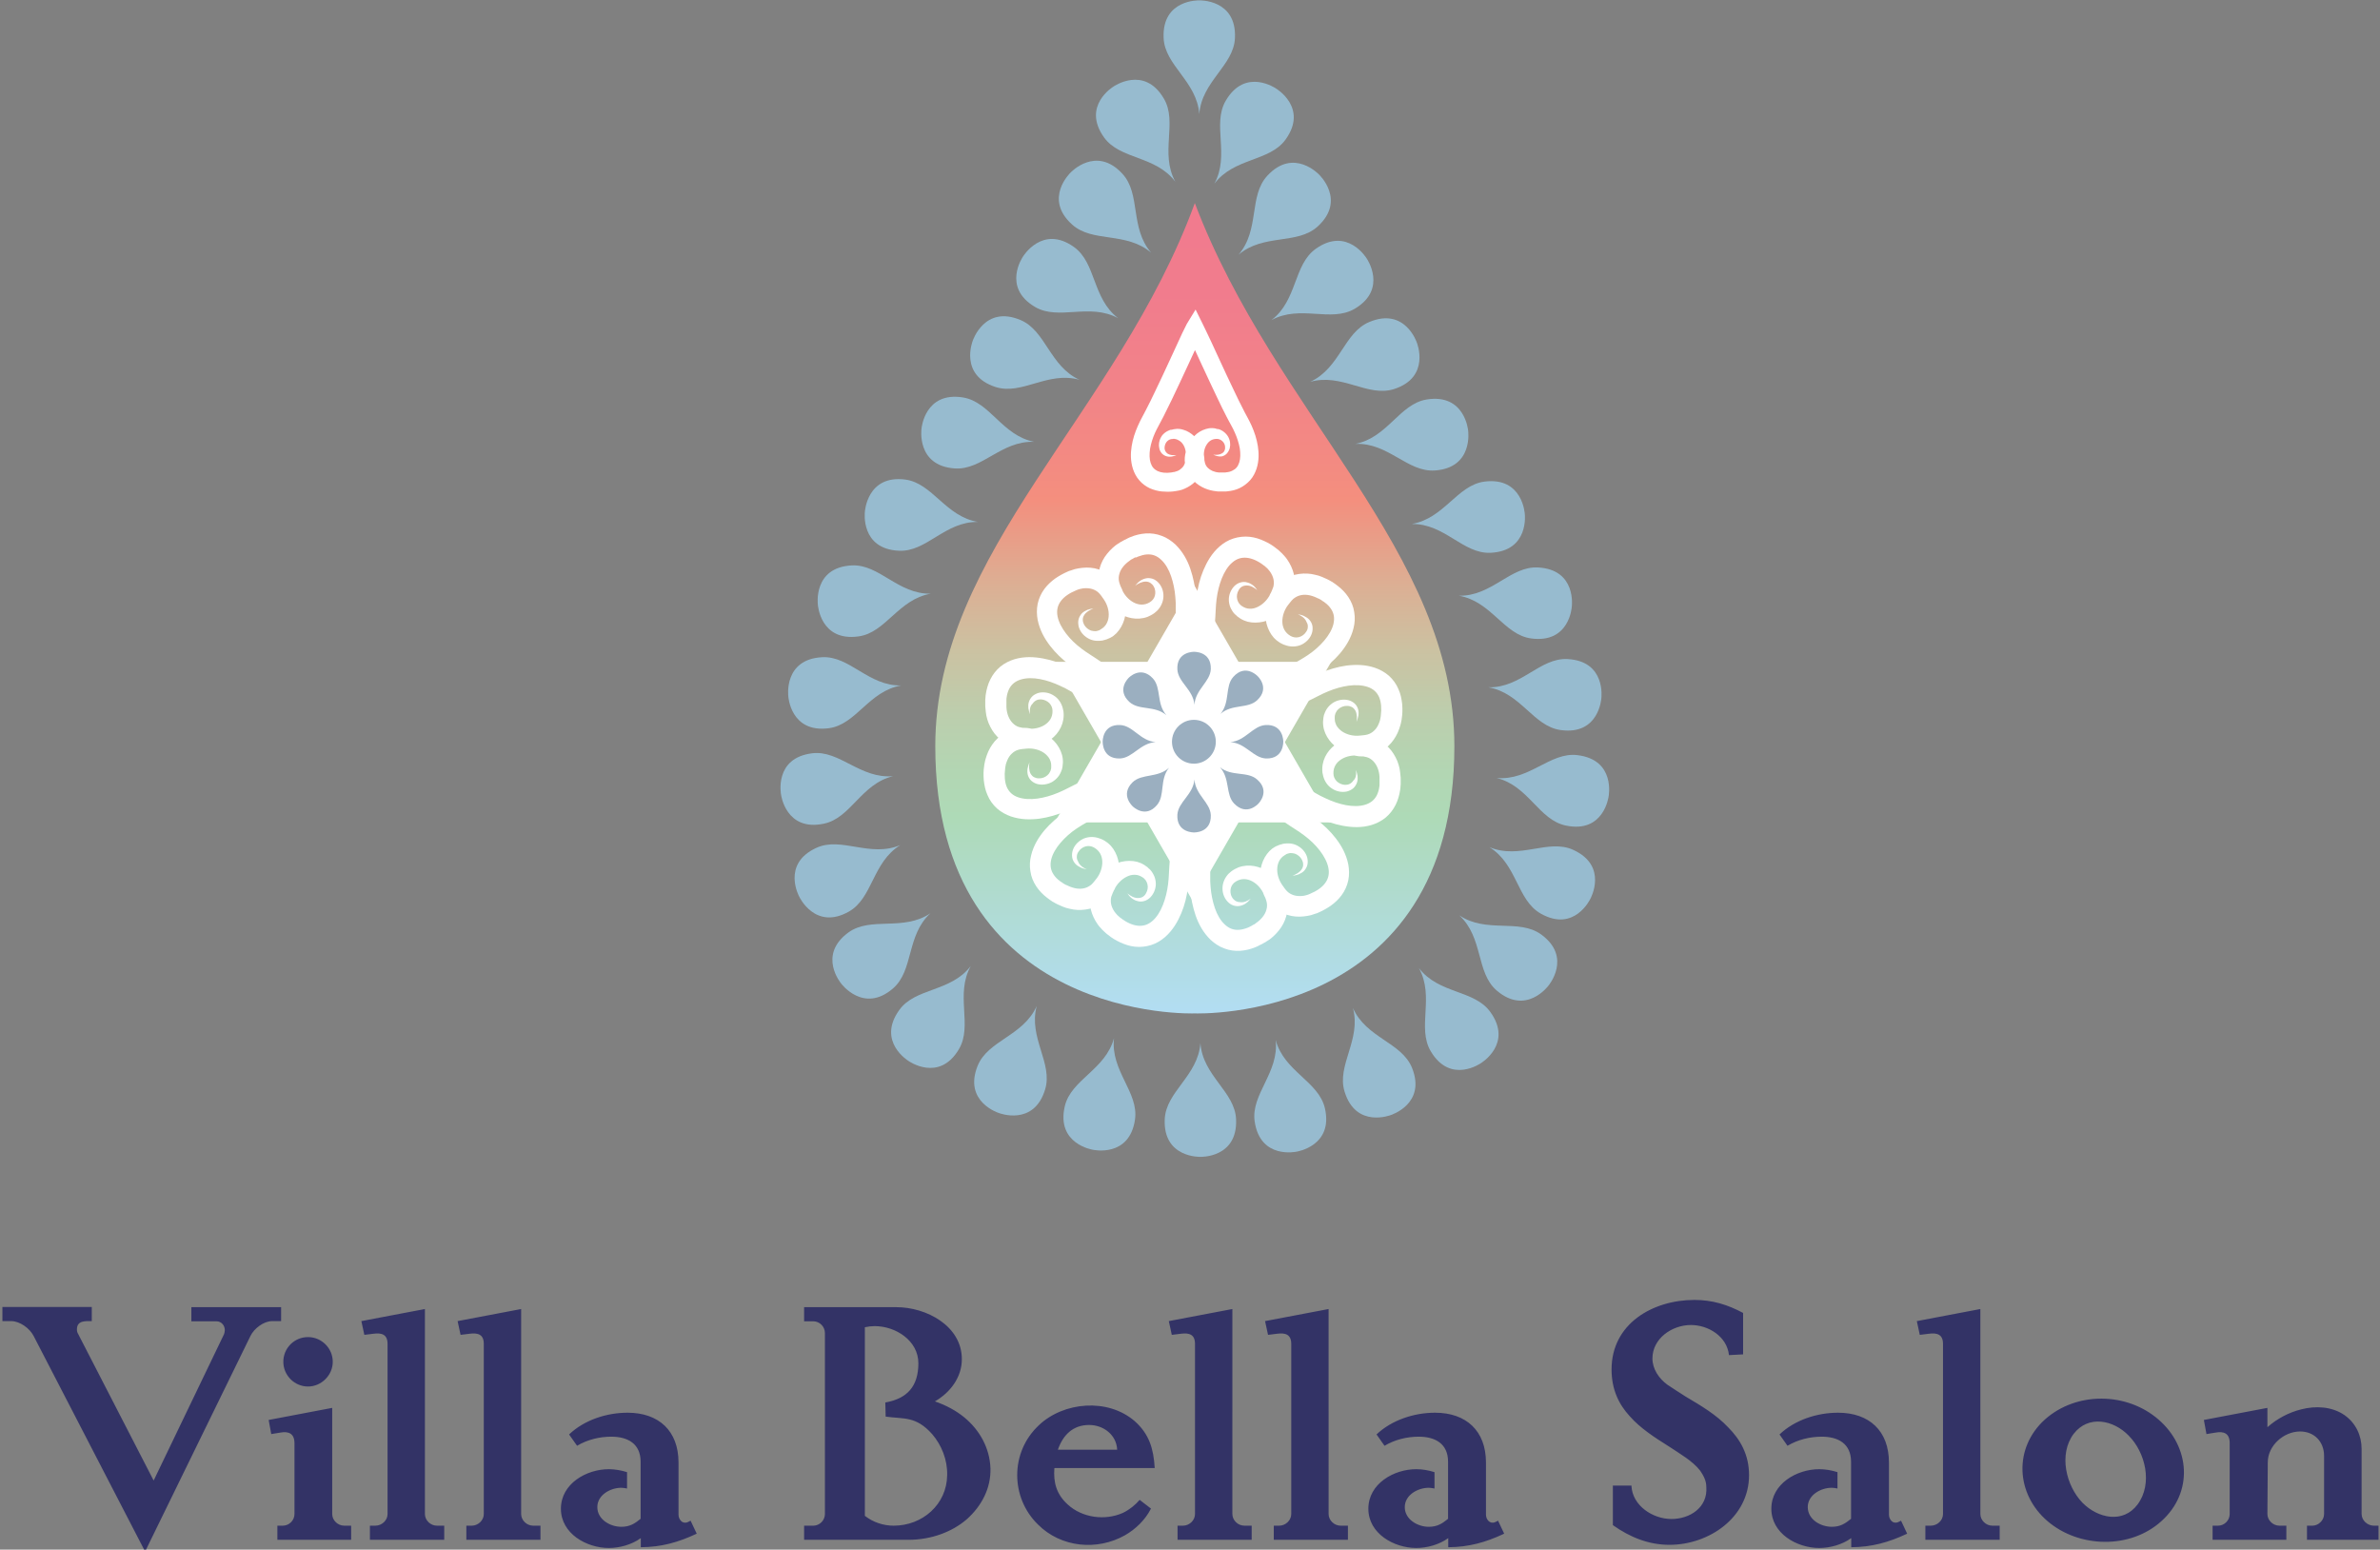 <?xml version="1.0" encoding="utf-8"?>
<!-- Generator: Adobe Illustrator 18.1.1, SVG Export Plug-In . SVG Version: 6.00 Build 0)  -->
<!DOCTYPE svg PUBLIC "-//W3C//DTD SVG 1.1//EN" "http://www.w3.org/Graphics/SVG/1.1/DTD/svg11.dtd">
<svg version="1.1" id="Layer_1" xmlns="http://www.w3.org/2000/svg" xmlns:xlink="http://www.w3.org/1999/xlink" x="0px" y="0px"
	 viewBox="0 0 1281 834" enable-background="new 0 0 1281 834" xml:space="preserve">
<rect x="0" y="0" width="1281" height="834" fill="#808080" stroke="none"/>
<linearGradient id="SVGID_1_" gradientUnits="userSpaceOnUse" x1="643.112" y1="109.347" x2="643.112" y2="545.489">
	<stop  offset="0" style="stop-color:#F17B8E"/>
	<stop  offset="0.109" style="stop-color:#F17C8D"/>
	<stop  offset="0.214" style="stop-color:#F28289"/>
	<stop  offset="0.317" style="stop-color:#F38A82"/>
	<stop  offset="0.367" style="stop-color:#F48F7E"/>
	<stop  offset="0.377" style="stop-color:#F19280"/>
	<stop  offset="0.467" style="stop-color:#DDAE93"/>
	<stop  offset="0.553" style="stop-color:#CBC2A2"/>
	<stop  offset="0.632" style="stop-color:#BCCEAD"/>
	<stop  offset="0.703" style="stop-color:#B2D6B3"/>
	<stop  offset="0.758" style="stop-color:#AEDAB7"/>
	<stop  offset="0.999" style="stop-color:#B2DDF3"/>
</linearGradient>
<path fill="url(#SVGID_1_)" d="M643.1,109.3c-41.6,113.7-139.7,187.2-139.7,292.3c0,149.2,139.7,143.8,139.7,143.8
	s139.7,5.4,139.7-143.8C782.8,296.6,686.2,223.1,643.1,109.3z"/>
<g>
	<g>
		<g>
			<g>
				<path fill="#FFFFFF" d="M698.6,330.6c1.1,0.2,2.2,0.4,3.2,0.9c1,0.5,2.1,1.1,2.9,2c0.8,0.9,1.5,2.1,1.7,3.4
					c0.2,1.3,0.1,2.7-0.3,3.9c-0.8,2.5-2.7,4.6-5.1,5.9c-2.4,1.3-5.5,1.6-8.3,0.8l-1.8-0.6c-0.6-0.3-1.4-0.6-2-1
					c-0.6-0.4-1.2-0.8-1.7-1.2c-0.5-0.5-1.1-0.9-1.6-1.5c-1.9-2.1-3.2-4.8-3.9-7.5c-0.7-2.7-0.7-5.5-0.4-8.2
					c0.4-2.7,1.1-5.4,2.4-7.9c1.3-2.5,3.2-4.7,5.5-6.4c2.3-1.8,5-3.2,7.9-3.9c2.9-0.7,5.9-0.8,8.6-0.4c1.4,0.2,2.7,0.6,4,0.9
					c0.6,0.2,1.3,0.5,1.9,0.7l0.9,0.4l0.9,0.4l0.9,0.4l0.4,0.2l0.2,0.1l0.1,0.1l0.1,0l0.2,0.1l1.4,0.8l0.4,0.2l0.4,0.3l0.9,0.6
					c0.6,0.4,1.1,0.8,1.6,1.2c2.1,1.6,4.1,3.6,5.7,6c1.6,2.4,2.8,5.2,3.2,8.2c0.5,2.9,0.3,5.9-0.4,8.6c-1.3,5.4-4.2,9.9-7.3,13.6
					c-3.2,3.7-6.9,6.9-10.8,9.6c-1,0.7-2,1.3-3,1.9l-2.9,1.7l-2.8,1.6l-2.7,1.6c-3.6,2.2-7.3,4.5-10.9,6.9
					c-7.2,4.7-14.4,9.5-21.6,14.3l-10.8,7.3c-3.6,2.4-7.2,4.9-11,7.3l-8.4,5.3l0-10l0,0l0-0.3l0-0.2c0.4-4.5,0.9-8.8,1.4-13.1
					l1.5-12.9c1-8.6,2-17.2,2.8-25.8c0.4-4.3,0.8-8.6,1.1-12.8c0.2-2.1,0.3-4.3,0.4-6.4l0.2-3.3c0.1-1.2,0.2-2.5,0.4-3.6
					c0.6-4.7,1.7-9.4,3.6-13.9c1.9-4.5,4.5-9.1,8.7-12.8c2.1-1.8,4.6-3.4,7.5-4.3c2.8-0.9,5.9-1.2,8.7-0.9c2.9,0.3,5.5,1.2,7.9,2.3
					c2.4,1.1,4.6,2.4,6.5,4l0.7,0.5l0.8,0.7c0.5,0.5,1.1,1,1.6,1.5c0.9,1,1.9,2,2.7,3.2c1.6,2.3,2.9,5,3.6,7.9
					c0.7,2.9,0.6,5.9,0.1,8.8c-0.5,2.9-1.6,5.6-3.2,7.8c-3.4,4.4-7.9,7.7-13.4,9c-2.7,0.6-5.6,0.7-8.4,0c-0.7-0.2-1.4-0.5-2-0.7
					c-0.6-0.3-1.3-0.6-1.9-1c-0.6-0.4-1.1-0.8-1.7-1.2l-0.7-0.7l-0.4-0.3l-0.2-0.2l-0.1-0.1c-0.2-0.2-0.1-0.1-0.1-0.1l0,0l-0.5-0.6
					c-0.2-0.3-0.5-0.6-0.7-1c-0.4-0.6-0.7-1.3-1-1.9c-0.5-1.3-0.8-2.7-0.8-4.1c0-2.7,1.1-5.3,2.9-7.2c0.9-0.9,2.1-1.7,3.3-2
					c1.3-0.4,2.6-0.4,3.8,0c1.2,0.3,2.2,0.9,3.1,1.6c0.9,0.7,1.6,1.6,2.2,2.5c-1.7-1.4-3.6-2.5-5.6-2.5c-1,0-1.9,0.2-2.6,0.6
					c-0.8,0.5-1.4,1.1-1.8,1.9c-0.9,1.5-1.2,3.3-0.8,4.9c0.2,0.8,0.5,1.5,0.9,2.1c0.2,0.3,0.5,0.6,0.7,0.8c0.1,0.1,0.2,0.2,0.3,0.3
					l0.6,0.5l0,0c0,0,0.1,0.1-0.1-0.1l0.1,0l0.1,0.1l0.3,0.2l0.5,0.3c0.4,0.2,0.7,0.3,1.1,0.5l1.1,0.3c0.4,0,0.7,0.1,1.1,0.1
					c1.5,0.1,3-0.3,4.4-1c2.9-1.4,5.3-4,6.7-6.8c0.6-1.4,1.3-2.8,1.7-4.1c0.3-1.4,0.3-2.8,0-4.1c-0.3-1.3-0.9-2.6-1.8-3.9
					c-0.4-0.6-1-1.2-1.5-1.8l-0.8-0.7c-0.1-0.1-0.2-0.2-0.4-0.4l-0.7-0.5c-2.9-2.3-6.2-3.8-9.1-4.1c-2.9-0.3-5.5,0.5-7.8,2.5
					c-2.4,2-4.3,5.1-5.7,8.6c-1.4,3.5-2.3,7.3-2.8,11.2c-0.5,3.6-0.5,8.4-0.9,12.7c-0.3,4.4-0.7,8.8-1.1,13.1
					c-0.8,8.7-1.8,17.4-2.8,26l-1.5,12.9c-0.5,4.3-1,8.6-1.4,12.8l0-0.5l0,0l-8.4-4.7c3.5-2.2,7.1-4.7,10.7-7.1l10.8-7.3
					c7.2-4.9,14.5-9.7,21.8-14.4c3.7-2.4,7.4-4.7,11.1-7l2.9-1.7l2.8-1.6l2.7-1.6c0.8-0.5,1.7-1.1,2.5-1.6c3.3-2.2,6.2-4.8,8.7-7.7
					c2.4-2.8,4.3-6,5-9c0.7-3.1,0.3-5.7-1.3-8.1c-0.8-1.2-1.9-2.4-3.3-3.4c-0.3-0.3-0.7-0.5-1-0.7l-0.5-0.3l-0.2-0.2l-0.3-0.2
					l-1.4-0.8c0.1,0-0.2-0.1,0.1,0.1l0,0l-0.1,0l-0.1-0.1l-0.3-0.1l-0.6-0.3c-3.2-1.5-6.3-2-8.9-1.3c-1.3,0.3-2.6,1-3.7,1.9
					c-1.1,1-1.9,2.2-2.9,3.4c-1.9,2.5-3.1,5.9-3,9c0.1,3.2,1.5,5.9,4.5,7.6c1.3,0.7,2.8,1,4.4,0.6c1.6-0.4,3.1-1.5,4-3
					c0.5-0.7,0.8-1.6,0.8-2.4c0.1-0.9-0.1-1.8-0.6-2.6C702.5,332.7,700.6,331.5,698.6,330.6z"/>
			</g>
			<g>
				<path fill="#FFFFFF" d="M611,315.2c0.7-0.8,1.4-1.7,2.4-2.4c0.9-0.7,2-1.2,3.2-1.5c1.2-0.3,2.5-0.2,3.8,0.2
					c1.2,0.4,2.3,1.2,3.2,2.2c1.8,2,2.7,4.6,2.6,7.4c-0.1,2.8-1.4,5.6-3.4,7.6l-1.4,1.2c-0.5,0.4-1.2,0.8-1.9,1.2
					c-0.6,0.3-1.3,0.6-1.9,0.9c-0.7,0.2-1.4,0.5-2.1,0.6c-2.8,0.6-5.8,0.4-8.4-0.4c-2.7-0.8-5.1-2.1-7.3-3.7c-2.2-1.7-4.1-3.7-5.6-6
					c-1.5-2.3-2.5-5.1-2.8-8c-0.4-2.9-0.3-5.9,0.5-8.8c0.8-2.9,2.2-5.5,4-7.7c0.9-1.1,1.8-2.1,2.8-3c0.5-0.5,1-0.9,1.5-1.3l0.8-0.6
					l0.8-0.5l0.8-0.5l0.4-0.3l0.2-0.1l0.1-0.1l0.1,0l0.2-0.1l1.4-0.8l0.4-0.2l0.5-0.2l0.9-0.5c0.6-0.3,1.2-0.6,1.8-0.8
					c2.4-1,5.1-1.7,8-1.9c2.9-0.2,5.9,0.2,8.7,1.3c2.8,1,5.2,2.7,7.3,4.6c4,3.9,6.5,8.5,8.1,13.2c1.6,4.7,2.5,9.4,2.9,14.1
					c0.1,1.2,0.1,2.4,0.2,3.5l0,3.4l0,3.3l0.1,3.2c0.1,4.2,0.3,8.6,0.5,12.9c0.4,8.6,1,17.2,1.6,25.9l0.9,13
					c0.3,4.4,0.6,8.7,0.8,13.2l0.4,9.9l-8.6-5l0,0l-0.2-0.1l-0.2-0.1c-3.7-2.6-7.2-5.2-10.7-7.8l-10.4-7.8
					c-7-5.2-13.9-10.3-20.9-15.3c-3.5-2.5-7-5-10.6-7.4c-1.8-1.2-3.5-2.4-5.3-3.5l-2.8-1.8c-1-0.7-2-1.4-2.9-2.1
					c-3.8-2.9-7.3-6.2-10.3-10.1c-3-3.9-5.6-8.5-6.7-14c-0.5-2.7-0.6-5.7,0-8.6c0.6-2.9,1.9-5.7,3.6-8c1.7-2.3,3.8-4.2,5.9-5.7
					c2.2-1.5,4.4-2.7,6.7-3.7l0.7-0.3l1-0.3c0.7-0.2,1.4-0.5,2.1-0.7c1.3-0.3,2.7-0.6,4.1-0.7c2.8-0.3,5.8-0.1,8.6,0.8
					c2.8,0.9,5.5,2.4,7.7,4.3c2.2,1.9,4.1,4.1,5.1,6.7c2.2,5.1,2.7,10.7,1.1,16.1c-0.8,2.7-2.2,5.2-4.2,7.3
					c-0.5,0.5-1.1,0.9-1.6,1.4c-0.6,0.4-1.2,0.8-1.8,1.1c-0.6,0.3-1.3,0.6-1.9,0.8l-1,0.3l-0.5,0.1l-0.2,0.1l-0.1,0
					c-0.3,0.1-0.1,0-0.2,0.1l-0.1,0l-0.8,0.1c-0.4,0-0.8,0.1-1.2,0.1c-0.8,0-1.4,0-2.2-0.1c-1.4-0.2-2.8-0.7-3.9-1.4
					c-2.4-1.4-4.1-3.6-4.8-6.1c-0.3-1.3-0.4-2.6-0.1-3.9c0.3-1.3,1-2.4,1.8-3.3c0.9-0.9,1.9-1.4,3-1.9c1.1-0.4,2.2-0.6,3.2-0.7
					c-2,0.8-4,1.9-5,3.6c-0.5,0.8-0.8,1.7-0.7,2.6c0,0.9,0.3,1.7,0.7,2.5c0.8,1.5,2.3,2.7,3.8,3.2c0.8,0.2,1.6,0.3,2.3,0.3
					c0.4,0,0.8-0.1,1.1-0.2c0.1-0.1,0.3-0.1,0.4-0.1l0.8-0.3l0,0c0,0,0.2-0.1-0.1,0l0.1,0l0.1-0.1l0.3-0.2l0.5-0.3
					c0.3-0.2,0.6-0.5,1-0.7l0.8-0.8c0.2-0.3,0.5-0.6,0.7-0.9c0.8-1.3,1.3-2.8,1.4-4.3c0.3-3.2-0.8-6.6-2.6-9.2
					c-0.9-1.3-1.7-2.5-2.7-3.5c-1-1-2.3-1.7-3.6-2.1c-1.3-0.4-2.7-0.5-4.3-0.4c-0.8,0-1.5,0.3-2.3,0.4l-1,0.3
					c-0.2,0.1-0.3,0.1-0.5,0.2l-0.7,0.3c-3.4,1.4-6.4,3.4-8.1,5.8c-1.7,2.3-2.3,5-1.7,8.1c0.6,3.1,2.3,6.3,4.6,9.3
					c2.3,3,5.1,5.7,8.3,8.1c2.8,2.2,7,4.6,10.5,7.1c3.6,2.5,7.2,5,10.8,7.5c7.1,5.1,14.1,10.3,21.1,15.4l10.4,7.8
					c3.5,2.6,7,5.2,10.4,7.6l-0.4-0.3l0,0l-8.2,5c-0.2-4.2-0.5-8.5-0.8-12.8l-0.9-13c-0.6-8.7-1.2-17.4-1.6-26.1
					c-0.2-4.4-0.4-8.7-0.5-13.2l-0.1-3.3l0-3.3l0-3.1c-0.1-1-0.1-2-0.2-3c-0.3-3.9-1.1-7.8-2.3-11.3c-1.2-3.5-3-6.7-5.3-8.8
					c-2.3-2.2-4.8-3.1-7.7-2.9c-1.5,0.1-3,0.5-4.6,1.1c-0.4,0.2-0.8,0.3-1.1,0.5L611,300l-0.3,0.1l-0.3,0.2l-1.4,0.8
					c0.1,0-0.2,0.1,0.1-0.1l0,0l-0.1,0l-0.1,0.1l-0.3,0.2l-0.5,0.4c-2.9,2-4.9,4.5-5.6,7.1c-0.4,1.3-0.5,2.7-0.2,4.1
					c0.3,1.4,0.9,2.8,1.5,4.2c1.2,2.9,3.5,5.6,6.3,7.1c2.8,1.5,5.9,1.7,8.8-0.1c1.3-0.8,2.3-2,2.7-3.5c0.4-1.5,0.3-3.4-0.6-4.9
					c-0.4-0.8-1-1.4-1.7-1.9c-0.7-0.5-1.6-0.8-2.6-0.8C614.8,313,612.8,313.9,611,315.2z"/>
			</g>
			<g>
				<path fill="#FFFFFF" d="M554.4,384.4c-0.4-1-0.7-2.1-0.9-3.2c-0.1-1.1-0.1-2.3,0.3-3.5c0.4-1.2,1.1-2.3,2.1-3.2
					c1-0.8,2.2-1.4,3.5-1.7c2.6-0.5,5.4,0,7.7,1.5c2.4,1.4,4.2,4,4.9,6.8l0.4,1.8c0.1,0.7,0.1,1.5,0.1,2.3c0,0.7-0.1,1.4-0.2,2.1
					c-0.2,0.7-0.3,1.4-0.5,2.1c-0.9,2.8-2.5,5.2-4.5,7.1c-2,1.9-4.4,3.4-6.9,4.4c-2.5,1-5.2,1.7-8,1.9c-2.8,0.2-5.7-0.4-8.3-1.5
					c-2.7-1.1-5.3-2.7-7.3-4.8c-2.1-2.1-3.6-4.7-4.7-7.3c-0.5-1.3-0.9-2.6-1.2-4c-0.1-0.7-0.2-1.3-0.3-2l-0.1-1l-0.1-1l-0.1-1l0-0.5
					l0-0.2l0-0.1l0-0.1l0-0.2l0-1.6l0-0.4l0-0.5l0.1-1c0-0.7,0.1-1.4,0.2-2c0.4-2.6,1.1-5.3,2.4-7.9c1.3-2.6,3.1-5,5.4-6.9
					c2.3-1.9,5-3.2,7.6-4c5.4-1.6,10.6-1.3,15.5-0.4c4.8,0.9,9.4,2.5,13.7,4.6c1.1,0.5,2.1,1,3.2,1.6l3,1.7l2.8,1.6l2.8,1.5
					c3.7,2,7.6,4,11.4,6c7.7,3.9,15.4,7.8,23.2,11.6l11.7,5.7c3.9,1.9,7.8,3.8,11.8,5.9l8.8,4.6l-8.6,5l0,0l-0.2,0.1l-0.2,0.1
					c-4.1,1.9-8.1,3.6-12.1,5.3l-12,5.2c-8,3.4-15.9,6.9-23.7,10.5c-3.9,1.8-7.8,3.6-11.7,5.5c-1.9,0.9-3.8,1.9-5.7,2.8l-3,1.5
					c-1.1,0.5-2.2,1-3.3,1.5c-4.4,1.8-9,3.2-13.9,3.9c-4.9,0.6-10.1,0.6-15.4-1.2c-2.6-0.9-5.2-2.3-7.5-4.3c-2.2-2-4-4.5-5.1-7.2
					c-1.2-2.6-1.7-5.4-2-8c-0.2-2.6-0.2-5.2,0.2-7.6l0.1-0.8l0.2-1c0.1-0.7,0.3-1.4,0.5-2.1c0.4-1.3,0.8-2.6,1.4-3.9
					c1.2-2.6,2.8-5,5-7.1c2.2-2,4.8-3.5,7.6-4.5c2.7-1,5.6-1.4,8.4-1.1c5.5,0.7,10.6,3,14.5,7.1c1.9,2,3.4,4.5,4.2,7.3
					c0.2,0.7,0.3,1.4,0.4,2.1c0.1,0.7,0.1,1.4,0.1,2.1c-0.1,0.7-0.1,1.4-0.2,2.1l-0.2,1l-0.1,0.5l-0.1,0.2l0,0.1
					c-0.1,0.3,0,0.1-0.1,0.2l0,0l-0.3,0.8c-0.1,0.3-0.3,0.7-0.5,1.1c-0.4,0.7-0.7,1.2-1.2,1.8c-0.9,1.1-2,2-3.2,2.7
					c-2.4,1.3-5.2,1.7-7.7,1.1c-1.3-0.3-2.5-1-3.4-1.8c-1-0.9-1.6-2.1-1.9-3.2c-0.3-1.2-0.3-2.4-0.1-3.5c0.2-1.1,0.6-2.2,1-3.2
					c-0.4,2.1-0.3,4.4,0.6,6.1c0.5,0.8,1.1,1.5,1.9,1.9c0.8,0.4,1.6,0.6,2.5,0.6c1.7,0.1,3.5-0.6,4.7-1.7c0.6-0.5,1.1-1.2,1.4-1.9
					c0.2-0.3,0.3-0.7,0.4-1c0-0.2,0-0.3,0.1-0.4l0.1-0.8l0-0.1c0,0,0-0.2,0,0.1l0-0.1l0-0.2l0-0.3l0-0.6c0-0.4-0.1-0.8-0.1-1.2
					l-0.3-1.1c-0.2-0.3-0.3-0.7-0.4-1c-0.7-1.3-1.8-2.5-3.1-3.4c-2.6-1.8-6.1-2.6-9.3-2.3c-1.6,0.2-3,0.2-4.4,0.6
					c-1.4,0.4-2.6,1.1-3.6,2.1c-1,0.9-1.8,2.1-2.4,3.5c-0.3,0.7-0.6,1.5-0.8,2.2l-0.2,1.1c0,0.2-0.1,0.3-0.1,0.5l-0.1,0.8
					c-0.5,3.7-0.2,7.3,0.9,9.9c1.2,2.7,3.2,4.5,6.1,5.5c2.9,1,6.6,1.2,10.3,0.7c3.7-0.5,7.5-1.6,11.1-3.1c3.3-1.3,7.5-3.7,11.4-5.5
					c4-1.9,7.9-3.8,11.9-5.6c8-3.6,15.9-7.1,23.9-10.6l12-5.2c4-1.7,8-3.4,11.8-5.2l-0.4,0.2l0,0l0.2,9.6c-3.7-1.9-7.6-3.8-11.5-5.7
					l-11.7-5.7c-7.8-3.8-15.6-7.7-23.4-11.7c-3.9-2-7.8-4-11.7-6.1l-2.9-1.6l-2.8-1.6l-2.7-1.5c-0.9-0.4-1.8-0.9-2.7-1.3
					c-3.6-1.7-7.3-3-11-3.7c-3.7-0.7-7.3-0.7-10.3,0.2c-3,0.9-5.1,2.6-6.4,5.2c-0.6,1.3-1.1,2.8-1.3,4.5c-0.1,0.4-0.1,0.8-0.1,1.2
					l0,0.6l0,0.3l0,0.4l0,1.6c0-0.1,0,0.2,0-0.1l0,0l0,0.1l0,0.2l0,0.3l0,0.7c0.2,3.5,1.4,6.4,3.3,8.4c1,1,2.1,1.8,3.5,2.2
					c1.4,0.4,2.9,0.6,4.4,0.8c3.1,0.4,6.6-0.2,9.3-1.9c2.7-1.7,4.4-4.2,4.3-7.7c0-1.5-0.6-2.9-1.7-4.1c-1.1-1.1-2.8-1.9-4.5-2
					c-0.9,0-1.7,0.1-2.5,0.5c-0.8,0.4-1.5,1-2,1.8C554.3,380,554.1,382.3,554.4,384.4z"/>
			</g>
			<g>
				<path fill="#FFFFFF" d="M584.9,467.8c-1.1-0.2-2.2-0.4-3.2-0.9c-1-0.5-2.1-1.1-2.9-2c-0.8-0.9-1.5-2.1-1.7-3.4
					c-0.2-1.3-0.1-2.7,0.3-3.9c0.8-2.5,2.7-4.6,5.1-5.9c2.4-1.3,5.5-1.6,8.3-0.8l1.8,0.6c0.6,0.3,1.4,0.6,2,1
					c0.6,0.4,1.2,0.8,1.7,1.2c0.5,0.5,1.1,0.9,1.6,1.5c1.9,2.1,3.2,4.8,3.9,7.5c0.7,2.7,0.7,5.5,0.4,8.2c-0.4,2.7-1.1,5.4-2.4,7.9
					c-1.3,2.5-3.2,4.7-5.5,6.4c-2.3,1.8-5,3.2-7.9,3.9c-2.9,0.7-5.9,0.8-8.6,0.4c-1.4-0.2-2.7-0.6-4-0.9c-0.6-0.2-1.3-0.5-1.9-0.7
					l-0.9-0.4l-0.9-0.4l-0.9-0.4l-0.4-0.2l-0.2-0.1l-0.1-0.1l-0.1,0l-0.2-0.1l-1.4-0.8l-0.4-0.2l-0.4-0.3l-0.9-0.6
					c-0.6-0.4-1.1-0.8-1.6-1.2c-2.1-1.6-4.1-3.6-5.7-6c-1.6-2.4-2.8-5.2-3.2-8.2c-0.5-2.9-0.3-5.9,0.4-8.6c1.3-5.4,4.2-9.9,7.3-13.6
					c3.2-3.7,6.9-6.9,10.8-9.6c1-0.7,2-1.3,3-1.9l2.9-1.7l2.8-1.6l2.7-1.6c3.6-2.2,7.3-4.5,10.9-6.9c7.2-4.7,14.4-9.5,21.6-14.3
					l10.8-7.3c3.6-2.4,7.2-4.9,11-7.3l8.4-5.3l0,10l0,0l0,0.3l0,0.2c-0.4,4.5-0.9,8.8-1.4,13.1l-1.5,12.9c-1,8.6-2,17.2-2.8,25.8
					c-0.4,4.3-0.8,8.6-1.1,12.8c-0.2,2.1-0.3,4.3-0.4,6.4l-0.2,3.3c-0.1,1.2-0.2,2.5-0.4,3.6c-0.6,4.7-1.7,9.4-3.6,13.9
					c-1.9,4.5-4.5,9.1-8.7,12.8c-2.1,1.8-4.6,3.4-7.5,4.3c-2.8,0.9-5.9,1.2-8.7,0.9c-2.9-0.3-5.5-1.2-7.9-2.3
					c-2.4-1.1-4.6-2.4-6.5-4l-0.7-0.5l-0.8-0.7c-0.5-0.5-1.1-1-1.6-1.5c-0.9-1-1.9-2-2.7-3.2c-1.6-2.3-2.9-5-3.6-7.9
					c-0.7-2.9-0.6-5.9-0.1-8.8c0.5-2.9,1.6-5.6,3.2-7.8c3.4-4.4,7.9-7.7,13.4-9c2.7-0.6,5.6-0.7,8.4,0c0.7,0.2,1.4,0.5,2,0.7
					c0.6,0.3,1.3,0.6,1.9,1c0.6,0.4,1.1,0.8,1.7,1.2l0.7,0.7l0.4,0.3l0.2,0.2l0.1,0.1c0.2,0.2,0.1,0.1,0.1,0.1l0,0l0.5,0.6
					c0.2,0.3,0.5,0.6,0.7,1c0.4,0.6,0.7,1.3,1,1.9c0.5,1.3,0.8,2.7,0.8,4.1c0,2.7-1.1,5.3-2.9,7.2c-0.9,0.9-2.1,1.7-3.3,2
					c-1.3,0.4-2.6,0.4-3.8,0c-1.2-0.3-2.2-0.9-3.1-1.6c-0.9-0.7-1.6-1.6-2.2-2.5c1.7,1.4,3.6,2.5,5.6,2.5c1,0,1.9-0.2,2.6-0.6
					c0.8-0.5,1.4-1.1,1.8-1.9c0.9-1.5,1.2-3.3,0.8-4.9c-0.2-0.8-0.5-1.5-0.9-2.1c-0.2-0.3-0.5-0.6-0.7-0.8c-0.1-0.1-0.2-0.2-0.3-0.3
					l-0.6-0.5l0,0c0,0-0.1-0.1,0.1,0.1l-0.1,0l-0.1-0.1l-0.3-0.2l-0.5-0.3c-0.4-0.2-0.7-0.3-1.1-0.5l-1.1-0.3
					c-0.4,0-0.7-0.1-1.1-0.1c-1.5-0.1-3,0.3-4.4,1c-2.9,1.4-5.3,4-6.7,6.8c-0.6,1.4-1.3,2.8-1.7,4.1c-0.3,1.4-0.3,2.8,0,4.1
					c0.3,1.3,0.9,2.6,1.8,3.9c0.4,0.6,1,1.2,1.5,1.8l0.8,0.7c0.1,0.1,0.2,0.2,0.4,0.4l0.7,0.5c2.9,2.3,6.2,3.8,9.1,4.1
					c2.9,0.3,5.5-0.5,7.8-2.5c2.4-2,4.3-5.1,5.7-8.6c1.4-3.5,2.3-7.3,2.8-11.2c0.5-3.6,0.5-8.4,0.9-12.7c0.3-4.4,0.7-8.8,1.1-13.1
					c0.8-8.7,1.8-17.4,2.8-26l1.5-12.9c0.5-4.3,1-8.6,1.4-12.8l0,0.5l0,0l8.4,4.7c-3.5,2.2-7.1,4.7-10.7,7.1l-10.8,7.3
					c-7.2,4.9-14.5,9.7-21.8,14.4c-3.7,2.4-7.4,4.7-11.1,7l-2.9,1.7l-2.8,1.6l-2.7,1.6c-0.8,0.5-1.7,1.1-2.5,1.6
					c-3.3,2.2-6.2,4.8-8.7,7.7c-2.4,2.8-4.3,6-5,9c-0.7,3.1-0.3,5.7,1.3,8.1c0.8,1.2,1.9,2.4,3.3,3.4c0.3,0.3,0.7,0.5,1,0.7l0.5,0.3
					l0.2,0.2l0.3,0.2l1.4,0.8c-0.1,0,0.2,0.1-0.1-0.1l0,0l0.1,0l0.1,0.1l0.3,0.1l0.6,0.3c3.2,1.5,6.3,2,8.9,1.3
					c1.3-0.3,2.6-1,3.7-1.9c1.1-1,1.9-2.2,2.9-3.4c1.9-2.5,3.1-5.9,3-9c-0.1-3.2-1.5-5.9-4.5-7.6c-1.3-0.7-2.8-1-4.4-0.6
					c-1.6,0.4-3.1,1.5-4,3c-0.5,0.7-0.8,1.6-0.8,2.4c-0.1,0.9,0.1,1.8,0.6,2.6C581,465.7,582.9,467,584.9,467.8z"/>
			</g>
			<g>
				<path fill="#FFFFFF" d="M673.2,483.6c-0.7,0.8-1.4,1.7-2.4,2.4c-0.9,0.7-2,1.2-3.2,1.5c-1.2,0.3-2.5,0.2-3.8-0.2
					c-1.2-0.4-2.3-1.2-3.2-2.2c-1.8-2-2.7-4.6-2.6-7.4c0.1-2.8,1.4-5.6,3.4-7.6l1.4-1.2c0.5-0.4,1.2-0.8,1.9-1.2
					c0.6-0.3,1.3-0.6,1.9-0.9c0.7-0.2,1.4-0.5,2.1-0.6c2.8-0.6,5.8-0.4,8.4,0.4c2.7,0.8,5.1,2.1,7.3,3.7c2.2,1.7,4.1,3.7,5.6,6
					c1.5,2.3,2.5,5.1,2.8,8c0.4,2.9,0.3,5.9-0.5,8.8c-0.8,2.9-2.2,5.5-4,7.7c-0.9,1.1-1.8,2.1-2.8,3c-0.5,0.5-1,0.9-1.5,1.3
					l-0.8,0.6l-0.8,0.5l-0.8,0.5l-0.4,0.3l-0.2,0.1l-0.1,0.1l-0.1,0l-0.2,0.1l-1.4,0.8l-0.4,0.2l-0.5,0.2l-0.9,0.5
					c-0.6,0.3-1.2,0.6-1.8,0.8c-2.4,1-5.1,1.7-8,1.9c-2.9,0.2-5.9-0.2-8.7-1.3c-2.8-1-5.2-2.7-7.3-4.6c-4-3.9-6.5-8.5-8.1-13.2
					c-1.6-4.7-2.5-9.4-2.9-14.1c-0.1-1.2-0.1-2.4-0.2-3.5l0-3.4l0-3.3l-0.1-3.2c-0.1-4.2-0.3-8.6-0.5-12.9c-0.4-8.6-1-17.2-1.6-25.9
					l-0.9-13c-0.3-4.4-0.6-8.7-0.8-13.2l-0.4-9.9l8.6,5l0,0l0.2,0.1l0.2,0.1c3.7,2.6,7.2,5.2,10.7,7.8l10.4,7.8
					c7,5.2,13.9,10.3,20.9,15.3c3.5,2.5,7,5,10.6,7.4c1.8,1.2,3.5,2.4,5.3,3.5l2.8,1.8c1,0.7,2,1.4,2.9,2.1
					c3.8,2.9,7.3,6.2,10.3,10.1c3,3.9,5.6,8.5,6.7,14c0.5,2.7,0.6,5.7,0,8.6c-0.6,2.9-1.9,5.7-3.6,8c-1.7,2.3-3.8,4.2-5.9,5.7
					c-2.2,1.5-4.4,2.7-6.7,3.7l-0.7,0.3l-1,0.3c-0.7,0.2-1.4,0.5-2.1,0.7c-1.3,0.3-2.7,0.6-4.1,0.7c-2.8,0.3-5.8,0.1-8.6-0.8
					c-2.8-0.9-5.5-2.4-7.7-4.3c-2.2-1.9-4.1-4.1-5.1-6.7c-2.2-5.1-2.7-10.7-1.1-16.1c0.8-2.7,2.2-5.2,4.2-7.3
					c0.5-0.5,1.1-0.9,1.6-1.4c0.6-0.4,1.2-0.8,1.8-1.1c0.6-0.3,1.3-0.6,1.9-0.8l1-0.3l0.5-0.1l0.2-0.1l0.1,0c0.3-0.1,0.1,0,0.2-0.1
					l0.1,0l0.8-0.1c0.4,0,0.8-0.1,1.2-0.1c0.8,0,1.4,0,2.2,0.1c1.4,0.2,2.8,0.7,3.9,1.4c2.4,1.4,4.1,3.6,4.8,6.1
					c0.3,1.3,0.4,2.6,0.1,3.9c-0.3,1.3-1,2.4-1.8,3.3c-0.9,0.9-1.9,1.4-3,1.9c-1.1,0.4-2.2,0.6-3.2,0.7c2-0.8,4-1.9,5-3.6
					c0.5-0.8,0.8-1.7,0.7-2.6c0-0.9-0.3-1.7-0.7-2.5c-0.8-1.5-2.3-2.7-3.8-3.2c-0.8-0.2-1.6-0.3-2.3-0.3c-0.4,0-0.8,0.1-1.1,0.2
					c-0.1,0.1-0.3,0.1-0.4,0.1l-0.8,0.3l0,0c0,0-0.2,0.1,0.1,0l-0.1,0l-0.1,0.1l-0.3,0.2l-0.5,0.3c-0.3,0.2-0.6,0.5-1,0.7l-0.8,0.8
					c-0.2,0.3-0.5,0.6-0.7,0.9c-0.8,1.3-1.3,2.8-1.4,4.3c-0.3,3.2,0.8,6.6,2.6,9.2c0.9,1.3,1.7,2.5,2.7,3.5c1,1,2.3,1.7,3.6,2.1
					c1.3,0.4,2.7,0.5,4.3,0.4c0.8,0,1.5-0.2,2.3-0.4l1-0.3c0.2-0.1,0.3-0.1,0.5-0.2l0.7-0.3c3.4-1.4,6.4-3.4,8.1-5.8
					c1.7-2.3,2.3-5,1.7-8.1c-0.6-3.1-2.3-6.3-4.6-9.3c-2.3-3-5.1-5.7-8.3-8.1c-2.8-2.2-7-4.6-10.5-7.1c-3.6-2.5-7.2-5-10.8-7.5
					c-7.1-5.1-14.1-10.3-21.1-15.4l-10.4-7.8c-3.5-2.6-7-5.2-10.4-7.6l0.4,0.3l0,0l8.2-5c0.2,4.2,0.5,8.5,0.8,12.8l0.9,13
					c0.6,8.7,1.2,17.4,1.6,26.1c0.2,4.4,0.4,8.7,0.5,13.2l0.1,3.3l0,3.3l0,3.1c0.1,1,0.1,2,0.2,3c0.3,3.9,1.1,7.8,2.3,11.3
					c1.2,3.5,3,6.7,5.3,8.8c2.3,2.2,4.8,3.1,7.7,2.9c1.5-0.1,3-0.5,4.6-1.1c0.4-0.2,0.8-0.3,1.1-0.5l0.5-0.3l0.3-0.1l0.3-0.2
					l1.4-0.8c-0.1,0,0.2-0.1-0.1,0.1l0,0l0.1,0l0.1-0.1l0.3-0.2l0.5-0.4c2.9-2,4.9-4.5,5.6-7.1c0.4-1.3,0.5-2.7,0.2-4.1
					c-0.3-1.4-0.9-2.8-1.5-4.2c-1.2-2.9-3.5-5.6-6.3-7.1c-2.8-1.5-5.9-1.7-8.8,0.1c-1.3,0.8-2.3,2-2.7,3.5c-0.4,1.5-0.3,3.4,0.6,4.9
					c0.4,0.8,1,1.4,1.7,1.9c0.7,0.5,1.6,0.8,2.6,0.8C669.5,485.9,671.5,484.9,673.2,483.6z"/>
			</g>
			<g>
				<path fill="#FFFFFF" d="M729.8,414.4c0.4,1,0.7,2.1,0.9,3.2c0.1,1.1,0.1,2.3-0.3,3.5c-0.4,1.2-1.1,2.3-2.1,3.2
					c-1,0.8-2.2,1.4-3.5,1.7c-2.6,0.5-5.4,0-7.7-1.5c-2.4-1.4-4.2-4-4.9-6.8l-0.4-1.8c-0.1-0.7-0.1-1.5-0.1-2.3
					c0-0.7,0.1-1.4,0.2-2.1c0.2-0.7,0.3-1.4,0.5-2.1c0.9-2.8,2.5-5.2,4.5-7.1c2-1.9,4.4-3.4,6.9-4.4c2.5-1,5.2-1.7,8-1.9
					c2.8-0.2,5.7,0.4,8.3,1.5c2.7,1.1,5.3,2.7,7.3,4.8c2.1,2.1,3.6,4.7,4.7,7.3c0.5,1.3,0.9,2.6,1.2,4c0.1,0.7,0.2,1.3,0.3,2l0.1,1
					l0.1,1l0.1,1l0,0.5l0,0.2l0,0.1l0,0.1l0,0.2l0,1.6l0,0.4l0,0.5l-0.1,1c0,0.7-0.1,1.4-0.2,2c-0.4,2.6-1.1,5.3-2.4,7.9
					c-1.3,2.6-3.1,5-5.4,6.9c-2.3,1.9-5,3.2-7.6,4c-5.4,1.6-10.6,1.3-15.5,0.4c-4.8-0.9-9.4-2.5-13.7-4.6c-1.1-0.5-2.1-1-3.2-1.6
					l-3-1.7l-2.8-1.6l-2.8-1.5c-3.7-2-7.6-4-11.4-6c-7.7-3.9-15.4-7.8-23.2-11.6l-11.7-5.7c-3.9-1.9-7.8-3.8-11.8-5.9l-8.8-4.6
					l8.6-5l0,0l0.2-0.1l0.2-0.1c4.1-1.9,8.1-3.6,12.1-5.3l12-5.2c8-3.4,15.9-6.9,23.7-10.5c3.9-1.8,7.8-3.6,11.7-5.5
					c1.9-0.9,3.8-1.9,5.7-2.8l3-1.5c1.1-0.5,2.2-1,3.3-1.5c4.4-1.8,9-3.2,13.9-3.9c4.9-0.6,10.1-0.6,15.4,1.2
					c2.6,0.9,5.2,2.3,7.5,4.3c2.2,2,4,4.5,5.1,7.2c1.2,2.6,1.7,5.4,2,8c0.2,2.6,0.2,5.2-0.2,7.6l-0.1,0.8l-0.2,1
					c-0.1,0.7-0.3,1.4-0.5,2.1c-0.4,1.3-0.8,2.6-1.4,3.9c-1.2,2.6-2.8,5-5,7.1c-2.2,2-4.8,3.5-7.6,4.5c-2.7,1-5.6,1.4-8.4,1.1
					c-5.5-0.7-10.6-3-14.5-7.1c-1.9-2-3.4-4.5-4.2-7.3c-0.2-0.7-0.3-1.4-0.4-2.1c-0.1-0.7-0.1-1.4-0.1-2.1c0.1-0.7,0.1-1.4,0.2-2.1
					l0.2-1l0.1-0.5l0.1-0.2l0-0.1c0.1-0.3,0-0.1,0.1-0.2l0,0l0.3-0.8c0.1-0.3,0.3-0.7,0.5-1.1c0.4-0.7,0.7-1.2,1.2-1.8
					c0.9-1.1,2-2,3.2-2.7c2.4-1.3,5.2-1.7,7.7-1.1c1.3,0.3,2.5,1,3.4,1.8c1,0.9,1.6,2.1,1.9,3.2c0.3,1.2,0.3,2.4,0.1,3.5
					c-0.2,1.1-0.6,2.2-1,3.2c0.4-2.1,0.3-4.4-0.6-6.1c-0.5-0.8-1.1-1.5-1.9-1.9c-0.8-0.4-1.6-0.6-2.5-0.6c-1.7-0.1-3.5,0.6-4.7,1.7
					c-0.6,0.5-1.1,1.2-1.4,1.9c-0.2,0.3-0.3,0.7-0.4,1c0,0.2,0,0.3-0.1,0.4l-0.1,0.8l0,0.1c0,0,0,0.2,0-0.1l0,0.1l0,0.2l0,0.3l0,0.6
					c0,0.4,0.1,0.8,0.1,1.2l0.3,1.1c0.2,0.3,0.3,0.7,0.4,1c0.7,1.3,1.8,2.5,3.1,3.4c2.6,1.8,6.1,2.6,9.3,2.3c1.6-0.2,3-0.2,4.4-0.6
					c1.4-0.4,2.6-1.1,3.6-2.1c1-0.9,1.8-2.1,2.4-3.5c0.3-0.7,0.6-1.5,0.8-2.2l0.2-1.1c0-0.2,0.1-0.3,0.1-0.5l0.1-0.8
					c0.5-3.7,0.2-7.3-0.9-9.9c-1.2-2.7-3.2-4.5-6.1-5.5c-2.9-1-6.6-1.2-10.3-0.7c-3.7,0.5-7.5,1.6-11.1,3.1
					c-3.3,1.3-7.5,3.7-11.4,5.5c-4,1.9-7.9,3.8-11.9,5.6c-8,3.6-15.9,7.1-23.9,10.6l-12,5.2c-4,1.7-8,3.4-11.8,5.2l0.4-0.2l0,0
					l-0.2-9.6c3.7,1.9,7.6,3.8,11.5,5.7l11.7,5.7c7.8,3.8,15.6,7.7,23.4,11.7c3.9,2,7.8,4,11.7,6.1l2.9,1.6l2.8,1.6l2.7,1.5
					c0.9,0.4,1.8,0.9,2.7,1.3c3.6,1.7,7.3,3,11,3.7c3.7,0.7,7.3,0.7,10.3-0.2c3-0.9,5.1-2.6,6.4-5.2c0.6-1.3,1.1-2.8,1.3-4.5
					c0.1-0.4,0.1-0.8,0.1-1.2l0-0.6l0-0.3l0-0.4l0-1.6c0,0.1,0-0.2,0,0.1l0,0l0-0.1l0-0.2l0-0.3l0-0.7c-0.2-3.5-1.4-6.4-3.3-8.4
					c-1-1-2.1-1.8-3.5-2.2c-1.4-0.4-2.9-0.6-4.4-0.8c-3.1-0.4-6.6,0.2-9.3,1.9c-2.7,1.7-4.4,4.2-4.3,7.7c0,1.5,0.6,2.9,1.7,4.1
					c1.1,1.1,2.8,1.9,4.5,2c0.9,0,1.7-0.1,2.5-0.5c0.8-0.4,1.5-1,2-1.8C729.9,418.8,730.1,416.6,729.8,414.4z"/>
			</g>
		</g>
	</g>
	<g>
		<polygon fill="#FFFFFF" points="567.7,442.6 642.1,313.8 716.5,442.6 		"/>
		<polygon fill="#FFFFFF" points="567.7,356.2 642.1,485.1 716.5,356.2 		"/>
	</g>
	<g>
		<path fill="#9BAFC0" d="M633.7,360.3c0.4,6.9,8.5,10.8,9.2,19c0.5-8.3,8.5-12.3,8.8-19.2c0.3-9.7-9.1-9.3-9.1-9.3
			S633.2,350.6,633.7,360.3z"/>
		<path fill="#9BAFC0" d="M633.7,438.5c0.4-6.9,8.5-10.8,9.2-19c0.5,8.3,8.5,12.3,8.8,19.2c0.3,9.7-9.1,9.3-9.1,9.3
			S633.2,448.2,633.7,438.5z"/>
		<path fill="#9BAFC0" d="M681.2,390.2c-6.9,0.4-10.8,8.5-19,9.2c8.3,0.5,12.3,8.5,19.2,8.8c9.7,0.3,9.3-9.1,9.3-9.1
			S690.9,389.7,681.2,390.2z"/>
		<path fill="#9BAFC0" d="M603,390.2c6.9,0.4,10.7,8.5,19,9.2c-8.3,0.5-12.3,8.5-19.2,8.8c-9.7,0.3-9.3-9.1-9.3-9.1
			S593.3,389.7,603,390.2z"/>
		<path fill="#9BAFC0" d="M676.6,419.5c-5.2-4.6-13.6-1.4-20-6.6c5.6,6.1,2.9,14.7,7.7,19.6c6.8,7,13,0,13,0S684,425.9,676.6,419.5z
			"/>
		<path fill="#9BAFC0" d="M620.5,365.1c4.7,5.1,1.8,13.6,7.3,19.8c-6.3-5.4-14.7-2.4-19.9-7.1c-7.2-6.6-0.4-13-0.4-13
			S613.9,358,620.5,365.1z"/>
		<path fill="#9BAFC0" d="M622.7,433.3c4.5-5.3,1.3-13.6,6.5-20.1c-6.1,5.6-14.6,3-19.6,7.8c-6.9,6.8,0.1,13,0.1,13
			S616.4,440.7,622.7,433.3z"/>
		<path fill="#9BAFC0" d="M676.7,376.8c-5,4.8-13.5,1.9-19.8,7.4c5.3-6.3,2.3-14.8,6.9-19.9c6.5-7.3,13-0.5,13-0.5
			S683.8,370.1,676.7,376.8z"/>
		<circle fill="#9BAFC0" cx="642.6" cy="399.2" r="11.8"/>
	</g>
</g>
<g>
	<path fill="#97BBCF" d="M664.7,20.4c-0.6,14.9-17.9,23.3-19.2,41c-1.3-17.7-18.6-26.1-19.2-41c-0.9-20.9,19.2-20.2,19.2-20.2
		S665.6-0.5,664.7,20.4z"/>
	<path fill="#97BBCF" d="M692,75c-8.6,12.1-27.7,9.7-38.4,23.9c8.5-15.6-1.4-32,6.2-44.8c10.6-18,27.1-6.4,27.1-6.4S704.2,58,692,75
		z"/>
	<path fill="#97BBCF" d="M709.2,121.9c-11,10-29.1,3.7-42.6,15.2c11.6-13.4,5.4-31.6,15.5-42.5c14.2-15.4,27.9-0.6,27.9-0.6
		S724.7,107.8,709.2,121.9z"/>
	<path fill="#97BBCF" d="M729.1,166.2c-12.8,7.5-29.3-2.4-44.8,6.1c14.1-10.7,11.8-29.8,23.9-38.4c17-12.1,27.4,5.2,27.4,5.2
		S747.1,155.6,729.1,166.2z"/>
	<path fill="#97BBCF" d="M750.3,209.4c-14.2,4.5-28-8.7-45.1-3.9c16.1-7.4,18.1-26.5,31.8-32.2c19.3-8.1,25.6,11.1,25.6,11.1
		S770.2,203,750.3,209.4z"/>
	<path fill="#97BBCF" d="M772.4,253.2c-14.8,1.1-25.2-15.1-42.9-14.3c17.4-3.4,23.7-21.5,38.4-23.9c20.6-3.3,22.3,16.7,22.3,16.7
		S793.2,251.7,772.4,253.2z"/>
	<path fill="#97BBCF" d="M802.3,297.5c-14.9,0.7-24.7-15.8-42.5-15.5c17.5-2.9,24.4-20.8,39.1-22.8c20.7-2.7,21.8,17.4,21.8,17.4
		S823.2,296.5,802.3,297.5z"/>
	<path fill="#97BBCF" d="M824.1,343.6c-14.7-2-21.4-20-38.9-23c17.7,0.4,27.7-16,42.6-15.2c20.9,1.1,18.2,21.1,18.2,21.1
		S844.9,346.4,824.1,343.6z"/>
	<path fill="#97BBCF" d="M840,392.9c-14.7-2-21.4-20-38.9-23c17.7,0.4,27.7-16,42.6-15.2c20.9,1.1,18.2,21.1,18.2,21.1
		S860.7,395.8,840,392.9z"/>
	<path fill="#97BBCF" d="M842.8,444.3c-14.6-3-20-21.4-37.3-25.6c17.7,1.6,28.8-14.1,43.5-12.3c20.8,2.5,16.8,22.3,16.8,22.3
		S863.3,448.6,842.8,444.3z"/>
	<path fill="#97BBCF" d="M829.3,491.7c-12.9-7.3-12.6-26.5-27.7-35.8c16.4,6.9,31.7-4.7,45.2,1.5c19,8.7,9.2,26.3,9.2,26.3
		S847.5,502,829.3,491.7z"/>
	<path fill="#97BBCF" d="M805.6,533.1c-11.3-9.7-7.1-28.5-20.2-40.5c14.7,9.9,32,1.6,44.1,10.3c16.9,12.3,3.9,27.6,3.9,27.6
		S821.5,546.7,805.6,533.1z"/>
	<path fill="#97BBCF" d="M770.1,565.8c-7.6-12.8,2.2-29.3-6.4-44.8c10.8,14.1,29.9,11.6,38.5,23.7c12.2,17-5,27.4-5,27.4
		S780.8,583.8,770.1,565.8z"/>
	<path fill="#97BBCF" d="M723.7,587.5c-4.4-14.2,9.1-27.9,4.5-45c7.2,16.2,26.2,18.4,31.8,32.2c7.8,19.4-11.4,25.4-11.4,25.4
		S729.8,607.5,723.7,587.5z"/>
	<path fill="#97BBCF" d="M626.9,602.4c0.6-14.9,17.9-23.3,19.2-41c1.3,17.7,18.6,26.1,19.2,41c0.9,20.9-19.2,20.2-19.2,20.2
		S626,623.3,626.9,602.4z"/>
	<path fill="#97BBCF" d="M675.3,603.5c-2.1-14.7,13.3-26.2,11.3-43.8c4.6,17.1,23.1,22.2,26.5,36.7c4.7,20.4-15.2,23.4-15.2,23.4
		S678.3,624.2,675.3,603.5z"/>
	<path fill="#97BBCF" d="M594.2,73.9c8.6,12.1,27.7,9.7,38.4,23.9c-8.5-15.6,1.4-32-6.2-44.8c-10.6-18-27.1-6.4-27.1-6.4
		S582.1,56.9,594.2,73.9z"/>
	<path fill="#97BBCF" d="M577,120.8c11,10,29.1,3.7,42.6,15.2c-11.6-13.4-5.4-31.6-15.5-42.5c-14.2-15.4-27.9-0.6-27.9-0.6
		S561.5,106.8,577,120.8z"/>
	<path fill="#97BBCF" d="M557.1,165.2c12.8,7.5,29.3-2.4,44.8,6.1c-14.1-10.7-11.8-29.8-23.9-38.4c-17-12.1-27.4,5.2-27.4,5.2
		S539.1,154.6,557.1,165.2z"/>
	<path fill="#97BBCF" d="M535.9,208.3c14.2,4.5,28-8.7,45.1-3.9c-16.1-7.4-18.1-26.5-31.8-32.2c-19.3-8.1-25.6,11.1-25.6,11.1
		S516,201.9,535.9,208.3z"/>
	<path fill="#97BBCF" d="M513.8,252.1c14.8,1.1,25.2-15.1,42.9-14.3c-17.4-3.4-23.7-21.5-38.4-23.9c-20.6-3.3-22.3,16.7-22.3,16.7
		S493,250.6,513.8,252.1z"/>
	<path fill="#97BBCF" d="M483.9,296.4c14.9,0.7,24.7-15.8,42.5-15.5c-17.5-2.9-24.4-20.8-39.1-22.8c-20.7-2.7-21.8,17.4-21.8,17.4
		S463,295.5,483.9,296.4z"/>
	<path fill="#97BBCF" d="M462.1,342.5c14.7-2,21.4-20,38.9-23c-17.7,0.4-27.7-16-42.6-15.2c-20.9,1.1-18.2,21.1-18.2,21.1
		S441.4,345.4,462.1,342.5z"/>
	<path fill="#97BBCF" d="M446.2,391.9c14.7-2,21.4-20,38.9-23c-17.7,0.4-27.7-16-42.6-15.2c-20.9,1.1-18.2,21.1-18.2,21.1
		S425.5,394.7,446.2,391.9z"/>
	<path fill="#97BBCF" d="M443.4,443.3c14.6-3,20-21.4,37.3-25.6c-17.7,1.6-28.8-14.1-43.5-12.3c-20.8,2.5-16.8,22.3-16.8,22.3
		S422.9,447.6,443.4,443.3z"/>
	<path fill="#97BBCF" d="M456.9,490.6c12.9-7.3,12.6-26.5,27.7-35.8c-16.4,6.9-31.7-4.7-45.2,1.5c-19,8.7-9.2,26.3-9.2,26.3
		S438.7,500.9,456.9,490.6z"/>
	<path fill="#97BBCF" d="M480.6,532c11.3-9.7,7.1-28.5,20.2-40.5c-14.7,9.9-32,1.6-44.1,10.3c-16.9,12.3-3.9,27.6-3.9,27.6
		S464.8,545.6,480.6,532z"/>
	<path fill="#97BBCF" d="M516.1,564.7c7.6-12.8-2.2-29.3,6.4-44.8c-10.8,14.1-29.9,11.6-38.5,23.7c-12.2,17,5,27.4,5,27.4
		S505.4,582.7,516.1,564.7z"/>
	<path fill="#97BBCF" d="M562.5,586.4c4.4-14.2-9.1-27.9-4.5-45c-7.2,16.2-26.2,18.4-31.8,32.2c-7.8,19.4,11.4,25.4,11.4,25.4
		S556.4,606.4,562.5,586.4z"/>
	<path fill="#97BBCF" d="M610.9,602.5c2.1-14.7-13.3-26.2-11.3-43.8c-4.6,17.1-23.1,22.2-26.5,36.7c-4.7,20.4,15.2,23.4,15.2,23.4
		S607.9,623.2,610.9,602.5z"/>
</g>
<g>
	<path fill="#FFFFFF" d="M653,244.7c1.7,0.2,3.4,0.1,4.7-0.7c1.3-0.7,1.8-2.1,1.7-3.3c0-1.3-0.6-2.5-1.5-3.3c-0.9-0.8-1.9-1.2-3-1.2
		c-2.5,0-4.3,1.2-5.5,3.2c-1.2,1.9-1.7,4.5-1.3,6.8c0.1,1.1,0.2,2.2,0.5,3.1c0.3,1,0.8,1.8,1.5,2.5c1.3,1.3,3.4,2.3,6,2.5l0.5,0
		l0.2,0l0.1,0l0.1,0l0,0c-0.3,0-0.1,0-0.1,0l1.3,0l0.3,0l0.2,0l0.4,0c0.3,0,0.6,0,0.9-0.1c1.2-0.1,2.4-0.4,3.3-0.9
		c1.9-0.9,3-2.2,3.7-4.4c0.7-2.1,0.7-4.9,0.3-7.6c-0.5-2.8-1.4-5.6-2.6-8.3c-1.1-2.7-2.9-5.5-4.5-8.7c-1.6-3.1-3.1-6.1-4.5-9.1
		c-2.9-6.1-5.8-12.2-8.6-18.3l-4.2-9.1c-1.4-3-2.8-6.1-4.2-8.9l8.7,0.4l0,0l0.2-0.4c-1.4,2.9-2.8,5.9-4.2,9l-4.2,9.1
		c-2.8,6.1-5.7,12.2-8.6,18.3c-1.5,3-3,6.1-4.5,9.1c-1.5,3-3.4,6.2-4.5,8.7c-1.2,2.7-2.1,5.6-2.6,8.4c-0.4,2.8-0.4,5.5,0.3,7.6
		c0.7,2.2,1.9,3.5,3.7,4.4c1.9,0.9,4.5,1.2,7.3,0.8l0.6-0.1c0.2,0,0.3-0.1,0.4-0.1l0.8-0.1c0.6-0.2,1.1-0.3,1.6-0.5
		c1-0.4,1.8-1,2.5-1.7c0.7-0.7,1.2-1.5,1.5-2.5c0.3-1,0.3-2,0.5-3.1c0.3-2.2-0.1-4.9-1.3-6.8c-0.6-1-1.4-1.8-2.3-2.3
		c-0.2-0.1-0.5-0.2-0.7-0.4l-0.8-0.3l-0.9-0.2l-0.5,0l-0.2,0l-0.1,0l-0.1,0c0.3-0.1,0,0,0.1,0l0,0l-0.6,0.1c-0.1,0-0.2,0-0.3,0
		c-0.2,0-0.5,0.1-0.8,0.2c-0.5,0.2-1,0.5-1.4,0.9c-0.9,0.8-1.4,2.1-1.5,3.4c-0.1,1.3,0.5,2.6,1.7,3.4c1.3,0.8,3,0.9,4.7,0.7
		c-1.5,0.7-3.3,1.2-5.2,0.7c-0.9-0.2-1.9-0.8-2.6-1.5c-0.7-0.8-1.2-1.7-1.4-2.7c-0.5-2-0.2-4.2,0.9-6.1c0.5-1,1.3-1.8,2.2-2.5
		c0.5-0.4,0.9-0.6,1.5-0.9c0.3-0.1,0.6-0.3,0.9-0.4l0.6-0.2l0,0c0.1,0-0.1,0,0.2,0l0.1,0l0.2,0l0.4-0.1l0.8-0.2
		c0.5-0.1,1.1-0.1,1.7-0.2c0.6,0,1.1,0,1.7,0.1c0.6,0.1,1.1,0.2,1.7,0.4c2.2,0.6,4.2,1.9,5.8,3.4c3.2,3.1,5,7.2,5.5,11.7
		c0.2,2.2-0.2,4.6-1,6.7c-0.8,2.2-2.1,4.3-3.8,6c-1.7,1.7-3.7,3-5.8,3.9c-1,0.5-2.1,0.8-3.1,1c-0.6,0.1-1.1,0.2-1.7,0.3l-0.8,0.1
		l-0.6,0.1c-1.9,0.2-4,0.2-6.1,0c-2.1-0.2-4.3-0.8-6.4-1.7c-2.1-1-4.1-2.4-5.7-4.3c-1.6-1.8-2.7-4-3.4-6.1
		c-1.4-4.3-1.3-8.5-0.7-12.3c0.6-3.8,1.8-7.4,3.3-10.8c0.4-0.8,0.8-1.7,1.2-2.6l1.2-2.3c0.8-1.4,1.5-2.9,2.3-4.4
		c1.5-2.9,3-5.9,4.4-8.9c2.9-6,5.7-12,8.5-18.1l4.2-9.1c1.4-3.1,2.8-6.1,4.4-9.2l0.1-0.2l0.1-0.2l0,0l4.7-7.7l4,8.1
		c1.6,3.1,2.9,6.2,4.4,9.2l4.2,9.1c2.8,6.1,5.6,12.1,8.5,18.1c1.4,3,2.9,6,4.4,8.9l1.1,2.2l1.2,2.2l1.2,2.3c0.4,0.8,0.8,1.6,1.2,2.5
		c1.5,3.4,2.7,7,3.3,10.8c0.6,3.8,0.7,8-0.7,12.3c-0.7,2.1-1.8,4.3-3.4,6.1c-1.6,1.8-3.6,3.3-5.7,4.3c-2.1,1-4.3,1.5-6.4,1.7
		c-0.5,0.1-1,0.1-1.6,0.1l-0.8,0l-0.4,0l-0.3,0l-1.3,0l-0.2,0l0,0l-0.1,0l-0.2,0l-0.4,0l-0.8-0.1c-2-0.2-4.2-0.7-6.3-1.6
		c-2.1-0.9-4.1-2.2-5.8-3.9c-1.7-1.7-2.9-3.8-3.8-6c-0.9-2.2-1.3-4.5-1.1-6.7c0.2-2.2,0.8-4.4,1.7-6.4c0.9-2,2.1-3.8,3.7-5.4
		c1.6-1.6,3.6-2.8,5.9-3.5c0.6-0.2,1.1-0.2,1.7-0.4c0.6-0.1,1.1-0.1,1.7-0.1c0.6,0,1.3,0.1,1.8,0.2l0.6,0.2l0.3,0.1l0.2,0l0.1,0
		c0.4,0.1,0.1,0,0.2,0l0.1,0c2.2,0.6,4.2,2.2,5.3,4.1c1.1,1.9,1.4,4.1,0.9,6.2c-0.3,1-0.8,2-1.5,2.8c-0.7,0.8-1.6,1.3-2.6,1.6
		C656.3,245.9,654.5,245.4,653,244.7z"/>
</g>
<g>
	<defs>
		<rect id="SVGID_2_" x="1.3" y="0" width="1278.9" height="835"/>
	</defs>
	<clipPath id="SVGID_3_">
		<use xlink:href="#SVGID_2_"  overflow="visible"/>
	</clipPath>
	<path clip-path="url(#SVGID_3_)" fill="#333366" d="M1280.2,828.7v-7.6h-2.5c-3.5,0-6.6-2.9-6.6-6.3v-35c0-7.2-3.1-13.9-9.2-18.2
		c-6.8-4.7-15.6-5.1-23.3-3.1c-6.5,1.6-12.9,4.9-18.2,9.6v-10.4l-34.2,6.5l1.4,7.6l4.9-0.8c4.5-0.8,7.6,0.4,7.6,5.7v38.1
		c0,3.5-2.9,6.3-6.3,6.3h-2.9v7.6h39.7v-7.6h-3.7c-3.5,0-6.5-2.9-6.5-6.3l0.2-27.8c0-9,8.6-16.6,17.4-16.6c7.8,0,12.9,5.7,12.9,13.1
		v31.3c0,3.5-3.1,6.3-6.3,6.3h-2.9v7.6H1280.2z M1150.5,809.7c-7.8,10.4-21.3,7.4-29.5-0.8c-9-9.2-13.1-26.2-4.9-37.2
		c8-10.4,21.5-7.4,29.5,0.8C1154.8,781.6,1158.8,798.6,1150.5,809.7 M1163.3,818.7c17.4-15.6,15.5-40.1-1.6-54.8
		c-17-14.7-44-15.1-61,0c-17,15.3-15.8,40.1,1.4,54.8C1119.1,833.2,1146.6,833.8,1163.3,818.7 M1076.3,828.7v-7.6h-3.9
		c-3.5,0-6.5-2.9-6.5-6.3V704.5l-34.2,6.5l1.6,7.4l4.9-0.6c4.5-0.6,7.6,0.4,7.6,5.5v91.5c0,3.5-3.1,6.3-6.6,6.3h-2.9v7.6H1076.3z
		 M1026.5,825.4l-3.3-7c-0.6,0.4-1.2,0.6-1.6,0.8c-1.4,0.6-2.7,0.2-3.5-0.6c-1-1-1.4-2.3-1.4-3.5v-28c0-17-10.6-26.8-27.4-26.8
		c-11.3,0-23.3,3.9-31.5,11.7l4.3,6.1c5.5-3.3,12.1-4.9,18.4-4.9c8.8,0,15.8,3.7,15.8,13.5v30.7c-3.1,2.5-5.7,4.3-10.4,4.3
		c-5.9,0-12.9-3.9-12.9-10.6c0-6.5,7-10.4,12.9-10.4c1,0,2.1,0.2,3.1,0.4v-8.8c-3.1-1-6.5-1.6-9.8-1.6c-12.1,0-25.8,7.8-25.8,21.3
		c0,13.3,13.7,21.1,25.8,21.1c5.9,0,12.3-1.8,17.2-5.3v4.9C1007.5,832.6,1016.5,830.1,1026.5,825.4 M941.4,793.9
		c0-11-4.7-19.2-11.3-25.8c-6.3-6.7-14.7-11.7-22.7-16.4c-3.5-2.3-6.8-4.3-10-6.5c-4.5-3.3-8-8.4-8-14.1c0-10.8,10.6-18,20.7-18
		c9.4,0,19.4,6.1,20.5,16.2l7.6-0.4v-22.3c-8.4-4.5-16.6-7-26.2-7c-22.3,0-44.6,12.7-44.6,37.4c0,10.8,3.9,18.8,9.8,25.2
		c5.7,6.5,13.5,11.5,21.3,16.4c5.5,3.7,12.5,7.6,16.6,12.9c1.8,2.7,3.3,5.3,3.3,8.8c0.8,11-8.8,17.2-18.8,17.2
		c-10,0-21.1-7.2-21.5-18h-10v21.3c9.2,6.5,19.2,10.6,30.5,10.6C919.7,831.4,941.4,816.8,941.4,793.9 M809.6,825.4l-3.3-7
		c-0.6,0.4-1.2,0.6-1.6,0.8c-1.4,0.6-2.7,0.2-3.5-0.6c-1-1-1.4-2.3-1.4-3.5v-28c0-17-10.6-26.8-27.4-26.8
		c-11.2,0-23.3,3.9-31.5,11.7l4.3,6.1c5.5-3.3,12.1-4.9,18.4-4.9c8.8,0,15.8,3.7,15.8,13.5v30.7c-3.1,2.5-5.7,4.3-10.4,4.3
		c-5.9,0-12.9-3.9-12.9-10.6c0-6.5,7-10.4,12.9-10.4c1,0,2,0.2,3.1,0.4v-8.8c-3.1-1-6.5-1.6-9.8-1.6c-12.1,0-25.8,7.8-25.8,21.3
		c0,13.3,13.7,21.1,25.8,21.1c5.9,0,12.3-1.8,17.2-5.3v4.9C790.6,832.6,799.6,830.1,809.6,825.4 M725.5,828.7v-7.6h-3.9
		c-3.5,0-6.5-2.9-6.5-6.3V704.5l-34.2,6.5l1.6,7.4l4.9-0.6c4.5-0.6,7.6,0.4,7.6,5.5v91.5c0,3.5-3.1,6.3-6.5,6.3h-2.9v7.6H725.5z
		 M673.7,828.7v-7.6h-3.9c-3.5,0-6.5-2.9-6.5-6.3V704.5l-34.2,6.5l1.6,7.4l4.9-0.6c4.5-0.6,7.6,0.4,7.6,5.5v91.5
		c0,3.5-3.1,6.3-6.5,6.3h-2.9v7.6H673.7z M601.3,780.2h-31.9c2.7-7.8,8-13.3,16.8-13.3C593.7,766.9,600.9,772,601.3,780.2
		 M621.5,790c-0.6-10.2-2.9-18.2-10.8-25.2c-14.5-12.5-38.3-10.4-51.6,2.3c-15.5,14.5-15.3,38.9-0.4,53.4
		c12.3,12.3,31.7,14.3,46.9,5.7c5.7-3.3,10.8-8.2,13.9-14.3l-6.1-4.7c-2.5,2.9-5.5,5.3-9,7c-9.6,4.3-21.9,2.7-29.7-4.5
		c-6.1-5.5-7.8-11.9-7.2-19.6H621.5z M509.8,793.9c-0.2,15.8-13.3,27.2-28.8,27.2c-5.5,0-11-1.8-15.5-5.3V714.3
		c1.8-0.4,3.5-0.6,5.3-0.6c11.3,0,23.5,7.8,23.5,20c0,12.3-5.9,19-17.8,21.1l0.2,7.6c10,1.4,16.2-0.4,25,9.4
		C506.8,777.7,510,785.7,509.8,793.9 M533.1,790.2c-0.4-10.8-5.7-20.5-14.1-27.4c-4.5-3.7-9.8-6.5-15.8-8.6
		c8.2-4.7,14.5-12.9,14.5-22.7c0-18-19.2-28-35.2-28h-49.7v7.6h4.9c3.5,0,6.3,2.9,6.3,6.3v97.4c0,3.5-2.9,6.3-6.3,6.3h-4.9v7.6H489
		c12.3,0,23.5-4.3,31.3-11C528.4,810.5,533.4,800.9,533.1,790.2 M375,825.4l-3.3-7c-0.6,0.4-1.2,0.6-1.6,0.8
		c-1.4,0.6-2.7,0.2-3.5-0.6c-1-1-1.4-2.3-1.4-3.5v-28c0-17-10.6-26.8-27.4-26.8c-11.3,0-23.3,3.9-31.5,11.7l4.3,6.1
		c5.5-3.3,12.1-4.9,18.4-4.9c8.8,0,15.8,3.7,15.8,13.5v30.7c-3.1,2.5-5.7,4.3-10.4,4.3c-5.9,0-12.9-3.9-12.9-10.6
		c0-6.5,7-10.4,12.9-10.4c1,0,2,0.2,3.1,0.4v-8.8c-3.1-1-6.6-1.6-9.8-1.6c-12.1,0-25.8,7.8-25.8,21.3c0,13.3,13.7,21.1,25.8,21.1
		c5.9,0,12.3-1.8,17.2-5.3v4.9C356,832.6,365,830.1,375,825.4 M290.9,828.7v-7.6H287c-3.5,0-6.5-2.9-6.5-6.3V704.5l-34.2,6.5
		l1.6,7.4l4.9-0.6c4.5-0.6,7.6,0.4,7.6,5.5v91.5c0,3.5-3.1,6.3-6.5,6.3H251v7.6H290.9z M239.1,828.7v-7.6h-3.9
		c-3.5,0-6.5-2.9-6.5-6.3V704.5l-34.2,6.5l1.6,7.4l4.9-0.6c4.5-0.6,7.6,0.4,7.6,5.5v91.5c0,3.5-3.1,6.3-6.6,6.3h-2.9v7.6H239.1z
		 M189,828.7v-7.6h-3.7c-3.5,0-6.5-2.9-6.5-6.3v-57.1l-34.2,6.5l1.4,7.6l4.9-0.8c4.3-0.8,7.6,0.4,7.6,5.7v38.1
		c0,3.5-2.9,6.3-6.3,6.3h-2.9v7.6H189z M179.1,732.9c0-7.4-6.1-13.3-13.3-13.3c-7.4,0-13.3,5.9-13.3,13.3c0,7.2,5.9,13.3,13.3,13.3
		C173,746.2,179.1,740.1,179.1,732.9 M151.3,711.1v-7.6H103v7.6h13.5c2.7,0,4.5,2.3,4.5,4.7c0,0.8-0.2,1.6-0.4,2.2l-37.9,78.8
		l-40.7-79c-0.4-0.6-0.6-1.4-0.6-2.3c0-4.9,4.5-4.5,8-4.5v-7.6H1.3v7.6H6c4.7,0,10,3.9,12.1,8l60,116l56.7-116c2-4.1,7.2-8,11.7-8
		H151.3z"/>
</g>
</svg>
